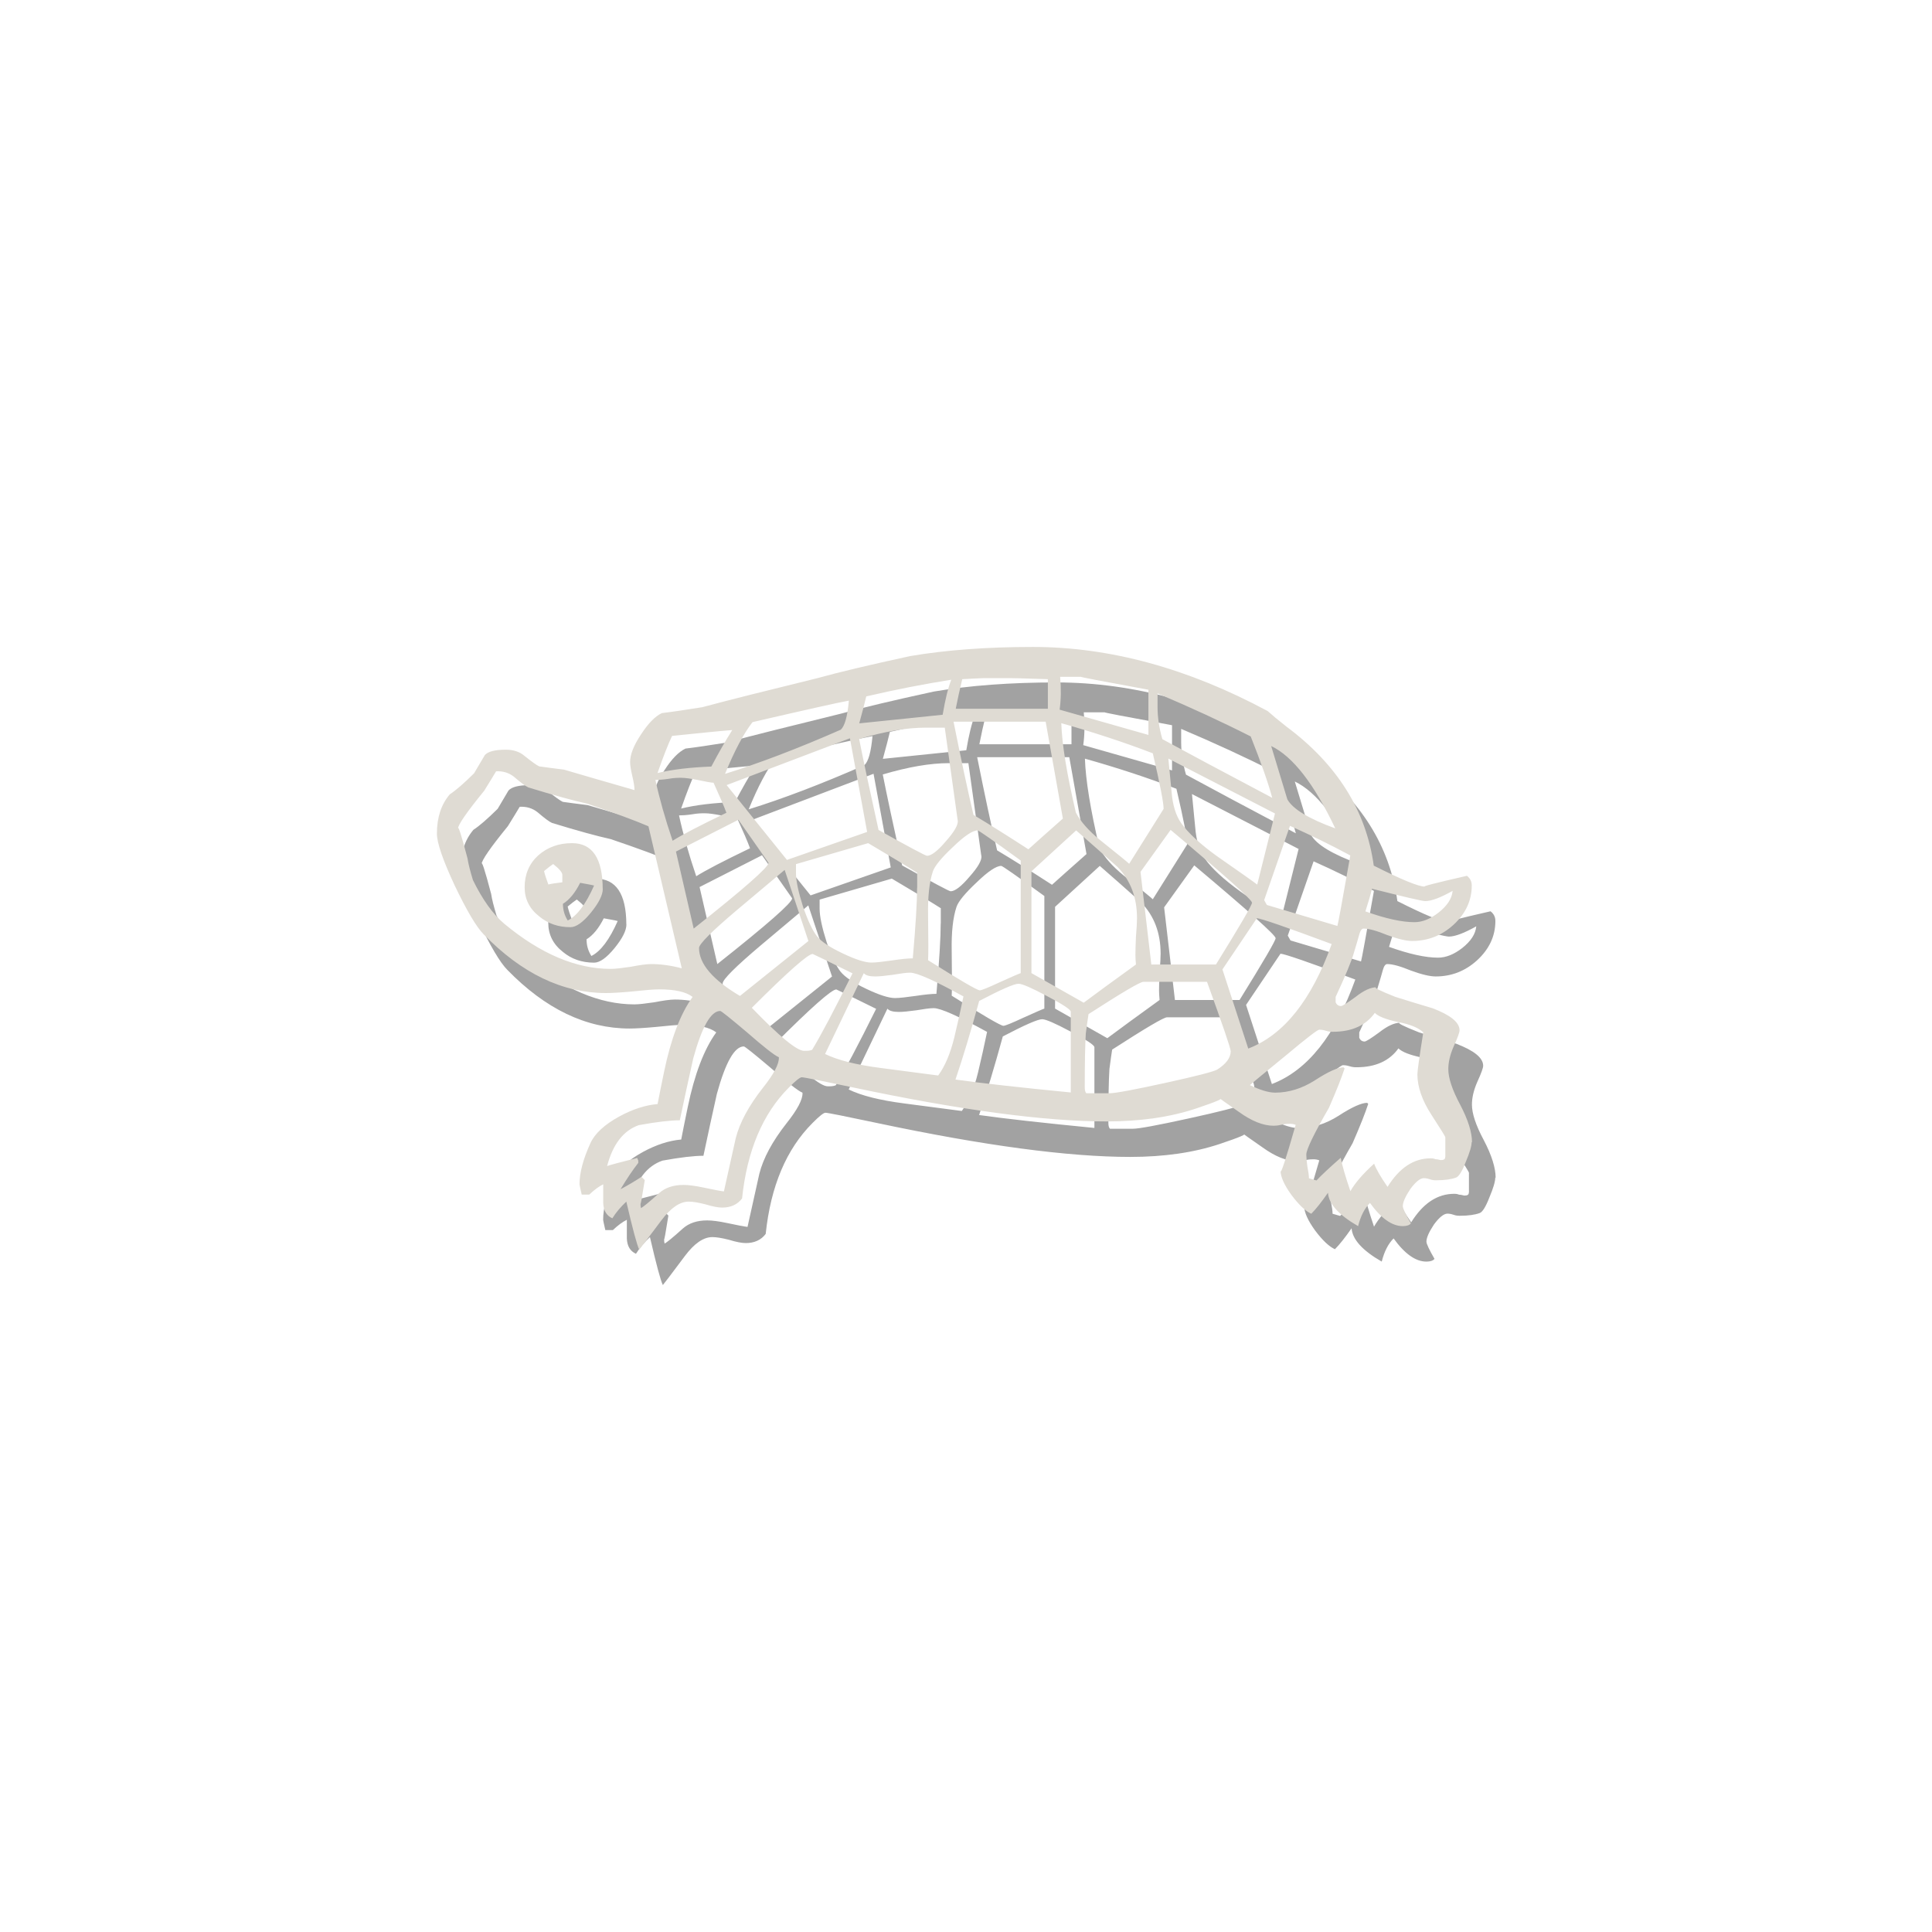 <?xml version="1.0" encoding="UTF-8" standalone="no"?>
<!-- Created with Inkscape (http://www.inkscape.org/) -->

<svg
   xmlns:dc="http://purl.org/dc/elements/1.1/"
   xmlns:cc="http://creativecommons.org/ns#"
   xmlns:rdf="http://www.w3.org/1999/02/22-rdf-syntax-ns#"
   xmlns:svg="http://www.w3.org/2000/svg"
   xmlns="http://www.w3.org/2000/svg"
   xmlns:sodipodi="http://sodipodi.sourceforge.net/DTD/sodipodi-0.dtd"
   xmlns:inkscape="http://www.inkscape.org/namespaces/inkscape"
   width="22"
   height="22"
   id="svg4628"
   version="1.1"
   inkscape:version="0.48.4 r9939"
   sodipodi:docname="New document 22">
  <defs
     id="defs4630" />
  <sodipodi:namedview
     id="base"
     pagecolor="#ffffff"
     bordercolor="#666666"
     borderopacity="1.0"
     inkscape:pageopacity="0.0"
     inkscape:pageshadow="2"
     inkscape:zoom="10.727273"
     inkscape:cx="11"
     inkscape:cy="11"
     inkscape:document-units="px"
     inkscape:current-layer="layer1"
     showgrid="false"
     inkscape:showpageshadow="false"
     showborder="true"
     inkscape:window-width="639"
     inkscape:window-height="383"
     inkscape:window-x="1032"
     inkscape:window-y="356"
     inkscape:window-maximized="0" />
  <g
     inkscape:label="Layer 1"
     inkscape:groupmode="layer"
     id="layer1"
     transform="translate(0,-1030.362)">
    <g
       transform="translate(22.067,-22.581)"
       id="g3104">
      <path
         inkscape:connector-curvature="0"
         d="m -5.04,1066.351 c -1.3e-5,0.045 -0.022,0.121 -0.067,0.227 -0.041,0.106 -0.078,0.166 -0.11,0.178 -0.053,0.02 -0.129,0.031 -0.227,0.031 -0.016,0 -0.041,0 -0.074,-0.012 -0.029,-0.01 -0.051,-0.012 -0.067,-0.012 -0.041,0 -0.092,0.041 -0.153,0.123 -0.057,0.086 -0.086,0.151 -0.086,0.196 -1.2e-5,0.024 0.031,0.09 0.092,0.196 -0.016,0.02 -0.047,0.031 -0.092,0.031 -0.123,0 -0.247,-0.088 -0.374,-0.264 -0.061,0.061 -0.106,0.149 -0.135,0.264 -0.221,-0.127 -0.335,-0.254 -0.343,-0.38 -0.074,0.106 -0.137,0.186 -0.19,0.239 -0.065,-0.029 -0.141,-0.1 -0.227,-0.215 -0.082,-0.114 -0.123,-0.206 -0.123,-0.276 -1.01e-5,0.053 0.057,-0.121 0.172,-0.521 -0.025,-0.01 -0.047,-0.012 -0.067,-0.012 -0.02,0 -0.051,0 -0.092,0.01 -0.041,0.01 -0.072,0.012 -0.092,0.012 -0.119,0 -0.251,-0.053 -0.399,-0.16 -0.147,-0.102 -0.219,-0.153 -0.215,-0.153 0.053,0 -0.037,0.039 -0.27,0.117 -0.294,0.098 -0.634,0.147 -1.018,0.147 -0.707,0 -1.668,-0.129 -2.882,-0.386 -0.368,-0.078 -0.564,-0.117 -0.589,-0.117 -0.02,0 -0.07,0.039 -0.147,0.117 -0.298,0.298 -0.476,0.72 -0.533,1.263 -0.053,0.07 -0.129,0.104 -0.227,0.104 -0.045,0 -0.108,-0.012 -0.19,-0.037 -0.082,-0.021 -0.145,-0.031 -0.19,-0.031 -0.102,0 -0.206,0.072 -0.313,0.215 -0.159,0.213 -0.243,0.323 -0.251,0.331 -0.025,-0.049 -0.074,-0.231 -0.147,-0.546 -0.065,0.061 -0.119,0.125 -0.159,0.19 -0.065,-0.029 -0.1,-0.086 -0.104,-0.172 -2e-6,-0.07 -2e-6,-0.141 0,-0.215 -0.049,0.024 -0.102,0.063 -0.159,0.117 l -0.086,0 c -0.016,-0.07 -0.025,-0.108 -0.025,-0.117 -2e-6,-0.131 0.041,-0.286 0.123,-0.466 0.049,-0.11 0.159,-0.213 0.331,-0.307 0.151,-0.082 0.296,-0.129 0.435,-0.141 0.016,-0.086 0.041,-0.208 0.074,-0.368 0.078,-0.376 0.186,-0.66 0.325,-0.852 -0.074,-0.057 -0.2,-0.086 -0.38,-0.086 -0.069,0 -0.172,0.01 -0.307,0.024 -0.131,0.012 -0.231,0.018 -0.3,0.018 -0.495,0 -0.959,-0.223 -1.392,-0.668 -0.082,-0.082 -0.192,-0.268 -0.331,-0.558 -0.135,-0.29 -0.202,-0.486 -0.202,-0.589 0,-0.184 0.049,-0.333 0.147,-0.448 0.069,-0.045 0.161,-0.125 0.276,-0.239 0.041,-0.07 0.082,-0.139 0.123,-0.208 0.037,-0.041 0.116,-0.061 0.239,-0.061 0.086,0 0.155,0.023 0.208,0.067 0.086,0.069 0.143,0.11 0.172,0.123 0.061,0.01 0.155,0.02 0.282,0.037 0.18,0.053 0.448,0.131 0.803,0.233 -2e-6,-0.037 -0.008,-0.09 -0.025,-0.16 -0.016,-0.069 -0.025,-0.123 -0.025,-0.159 -2e-6,-0.086 0.041,-0.19 0.123,-0.313 0.082,-0.127 0.161,-0.208 0.239,-0.245 0.106,-0.012 0.26,-0.035 0.46,-0.067 0.29,-0.078 0.728,-0.188 1.312,-0.331 0.233,-0.065 0.585,-0.149 1.055,-0.251 0.405,-0.069 0.871,-0.104 1.398,-0.104 0.875,0 1.766,0.243 2.673,0.73 0.045,0.041 0.116,0.1 0.215,0.178 0.576,0.429 0.907,0.957 0.993,1.582 0.315,0.159 0.509,0.239 0.583,0.239 -0.041,0 0.119,-0.041 0.478,-0.123 0.037,0.029 0.055,0.065 0.055,0.11 -1.2e-5,0.172 -0.07,0.321 -0.208,0.448 -0.135,0.123 -0.292,0.184 -0.472,0.184 -0.065,0 -0.159,-0.022 -0.282,-0.067 -0.119,-0.049 -0.208,-0.074 -0.27,-0.074 -0.02,0 -0.037,0.023 -0.049,0.067 -0.012,0.045 -0.033,0.115 -0.061,0.208 -0.025,0.09 -0.094,0.258 -0.208,0.503 l 0,0.061 c 0.012,0.029 0.033,0.043 0.061,0.043 0.016,0 0.072,-0.035 0.166,-0.104 0.094,-0.074 0.174,-0.11 0.239,-0.11 -0.041,0 0.031,0.037 0.215,0.11 0.143,0.045 0.284,0.088 0.423,0.129 0.204,0.078 0.307,0.161 0.307,0.251 -1.2e-5,0.024 -0.022,0.086 -0.067,0.184 -0.041,0.094 -0.061,0.18 -0.061,0.258 -1.2e-5,0.102 0.045,0.237 0.135,0.405 0.09,0.172 0.135,0.315 0.135,0.429 m -1.557,-3.575 c -0.241,-0.507 -0.484,-0.82 -0.73,-0.938 0.061,0.204 0.123,0.407 0.184,0.607 0.061,0.11 0.243,0.221 0.546,0.331 m 1.337,0.711 c -0.139,0.078 -0.243,0.117 -0.313,0.117 -0.033,0 -0.235,-0.047 -0.607,-0.141 -0.012,0.057 -0.037,0.143 -0.074,0.258 0.229,0.082 0.415,0.123 0.558,0.123 0.09,0 0.182,-0.037 0.276,-0.11 0.098,-0.078 0.151,-0.159 0.159,-0.245 m -2.054,-1.061 c -0.045,-0.168 -0.127,-0.401 -0.245,-0.699 -0.331,-0.168 -0.685,-0.331 -1.061,-0.49 l 0,0.153 c -8.7e-6,0.118 0.018,0.241 0.055,0.368 0.278,0.151 0.695,0.374 1.251,0.668 m 0.889,0.656 c -0.221,-0.119 -0.45,-0.231 -0.687,-0.337 l -0.294,0.846 0.031,0.055 0.803,0.239 c 0.008,-0.024 0.057,-0.292 0.147,-0.803 m -0.858,-0.478 -1.214,-0.625 c 0.012,0.127 0.025,0.253 0.037,0.38 0.012,0.151 0.049,0.27 0.11,0.356 0.078,0.11 0.213,0.235 0.405,0.374 0.282,0.196 0.435,0.305 0.46,0.325 l 0.202,-0.809 m -1.441,-0.895 0,-0.515 c -0.536,-0.098 -0.791,-0.147 -0.766,-0.147 l -0.239,0 c 0.012,0.135 0.01,0.26 -0.006,0.374 l 1.012,0.288 m 0.172,0.84 c -8.8e-6,-0.069 -0.041,-0.28 -0.123,-0.631 -0.331,-0.127 -0.679,-0.241 -1.042,-0.343 0.008,0.241 0.063,0.581 0.166,1.018 0.053,0.102 0.145,0.206 0.276,0.313 0.204,0.164 0.315,0.253 0.331,0.27 0.262,-0.417 0.392,-0.625 0.392,-0.625 m -1.318,-1.14 0,-0.337 c -0.27,-0.01 -0.413,-0.012 -0.429,-0.012 l -0.313,0 c 0.045,0 -0.033,0 -0.233,0.012 -0.029,0.119 -0.053,0.231 -0.074,0.337 l 1.049,0 m 2.324,2.207 c -9.7e-6,-0.033 -0.309,-0.309 -0.926,-0.828 -0.229,0.319 -0.343,0.478 -0.343,0.478 l 0.123,1.055 0.736,0 c 0.274,-0.442 0.411,-0.676 0.411,-0.705 m 0.907,0.472 c -0.527,-0.196 -0.811,-0.294 -0.852,-0.294 l -0.392,0.583 0.294,0.901 c 0.405,-0.155 0.721,-0.552 0.95,-1.19 m 1.294,2.422 0,-0.221 c -1.2e-5,-0.01 -0.053,-0.094 -0.159,-0.258 -0.106,-0.164 -0.159,-0.317 -0.159,-0.46 -1.2e-5,-0.037 0.022,-0.196 0.067,-0.478 -0.057,-0.053 -0.153,-0.092 -0.288,-0.117 -0.135,-0.029 -0.223,-0.063 -0.264,-0.104 -0.102,0.143 -0.262,0.215 -0.478,0.215 -0.016,0 -0.043,0 -0.08,-0.012 -0.033,-0.01 -0.057,-0.012 -0.074,-0.012 -0.02,0 -0.145,0.096 -0.374,0.288 -0.27,0.221 -0.409,0.335 -0.417,0.343 0.119,0.057 0.215,0.086 0.288,0.086 0.155,0 0.307,-0.047 0.454,-0.141 0.151,-0.098 0.26,-0.147 0.325,-0.147 l 0.012,0.012 c -0.033,0.102 -0.092,0.251 -0.178,0.448 -0.172,0.298 -0.258,0.476 -0.258,0.533 -1.04e-5,0.033 0.004,0.078 0.012,0.135 0.012,0.061 0.018,0.106 0.018,0.135 l 0.086,0.025 c 0.057,-0.061 0.149,-0.147 0.276,-0.258 0.016,0.086 0.053,0.213 0.11,0.38 0.053,-0.094 0.143,-0.198 0.27,-0.313 0.025,0.065 0.076,0.153 0.153,0.264 0.135,-0.217 0.298,-0.325 0.491,-0.325 0.012,0 0.031,0 0.055,0.01 0.029,0 0.049,0.01 0.061,0.01 0.033,0 0.049,-0.01 0.049,-0.031 m -4.353,-3.857 -0.196,-1.104 -1.049,0 c 0.086,0.429 0.161,0.783 0.227,1.061 0.184,0.11 0.392,0.241 0.625,0.392 0.086,-0.078 0.217,-0.194 0.392,-0.349 m -1.269,-1.582 c -0.311,0.049 -0.634,0.112 -0.969,0.19 -0.016,0.069 -0.043,0.172 -0.08,0.307 l 0.95,-0.098 c 0.029,-0.172 0.061,-0.305 0.098,-0.399 m 2.115,2.716 c -8.5e-6,-0.237 -0.074,-0.431 -0.221,-0.583 -0.155,-0.139 -0.313,-0.278 -0.472,-0.417 l -0.509,0.466 0,1.159 0.595,0.337 c 0.131,-0.098 0.329,-0.243 0.595,-0.435 -0.004,-0.045 -0.006,-0.082 -0.006,-0.11 -8.5e-6,-0.045 0.002,-0.115 0.006,-0.208 0.008,-0.094 0.012,-0.164 0.012,-0.208 m 1.067,1.514 c -9.5e-6,-0.033 -0.09,-0.296 -0.27,-0.791 l -0.724,0 c -0.037,0 -0.245,0.123 -0.625,0.368 -0.008,0.049 -0.018,0.123 -0.031,0.221 -0.008,0.127 -0.012,0.331 -0.012,0.613 -7.9e-6,0.033 0.006,0.055 0.018,0.067 l 0.264,0 c 0.065,0 0.276,-0.039 0.632,-0.117 0.356,-0.078 0.554,-0.129 0.595,-0.153 0.102,-0.065 0.153,-0.135 0.153,-0.208 m -3.109,-2.63 -0.147,-1.055 -0.221,0 c -0.213,0 -0.464,0.043 -0.754,0.129 0.045,0.229 0.119,0.574 0.221,1.036 0.352,0.196 0.535,0.294 0.552,0.294 0.049,0 0.121,-0.055 0.215,-0.166 0.098,-0.11 0.143,-0.19 0.135,-0.239 m 0.717,1.741 0,-1.282 c -0.315,-0.229 -0.478,-0.343 -0.491,-0.343 -0.057,0 -0.151,0.063 -0.282,0.19 -0.131,0.123 -0.206,0.215 -0.227,0.276 -0.041,0.123 -0.059,0.29 -0.055,0.503 0.004,0.282 0.004,0.452 0,0.509 0.364,0.229 0.56,0.343 0.589,0.343 0.02,0 0.096,-0.031 0.227,-0.092 0.135,-0.061 0.215,-0.096 0.239,-0.104 m -1.956,-3.103 c -0.114,0.02 -0.48,0.102 -1.098,0.245 -0.102,0.131 -0.206,0.327 -0.313,0.589 0.384,-0.119 0.824,-0.286 1.318,-0.503 0.045,-0.041 0.076,-0.151 0.092,-0.331 m 0.208,1.496 -0.196,-1.067 -1.404,0.533 0.687,0.852 0.914,-0.319 m 2.318,2.968 0,-0.92 c -7.7e-6,-0.024 -0.09,-0.084 -0.27,-0.178 -0.176,-0.094 -0.284,-0.141 -0.325,-0.141 -0.049,0 -0.198,0.065 -0.448,0.196 -0.094,0.343 -0.184,0.642 -0.27,0.895 0.29,0.041 0.728,0.09 1.312,0.147 m -1.748,-2.33 0,-0.172 c -0.123,-0.078 -0.309,-0.19 -0.558,-0.337 l -0.822,0.239 0,0.104 c -4e-6,0.086 0.027,0.213 0.08,0.38 0.057,0.164 0.11,0.276 0.159,0.337 0.049,0.061 0.147,0.127 0.294,0.196 0.147,0.07 0.255,0.104 0.325,0.104 0.053,1e-4 0.131,-0.01 0.233,-0.024 0.106,-0.016 0.186,-0.024 0.239,-0.024 0.033,-0.376 0.049,-0.644 0.049,-0.803 m -2.103,-1.797 c -0.151,0.012 -0.38,0.035 -0.687,0.067 -0.045,0.094 -0.1,0.235 -0.166,0.423 0.168,-0.041 0.372,-0.065 0.613,-0.074 0.082,-0.155 0.161,-0.294 0.239,-0.417 m -0.067,0.944 c -0.029,-0.078 -0.078,-0.192 -0.147,-0.343 -0.033,0 -0.092,-0.014 -0.178,-0.031 -0.082,-0.016 -0.145,-0.025 -0.19,-0.025 -0.033,0 -0.082,0 -0.147,0.012 -0.065,0.01 -0.114,0.012 -0.147,0.012 0.045,0.208 0.11,0.44 0.196,0.693 0.102,-0.065 0.307,-0.172 0.613,-0.319 m 2.698,2.091 c -0.327,-0.18 -0.529,-0.27 -0.607,-0.27 -0.045,10e-5 -0.112,0.01 -0.202,0.025 -0.086,0.012 -0.151,0.018 -0.196,0.018 -0.065,0 -0.108,-0.012 -0.129,-0.037 l -0.441,0.92 c 0.143,0.07 0.354,0.123 0.632,0.159 0.217,0.029 0.435,0.057 0.656,0.086 0.078,-0.106 0.139,-0.251 0.184,-0.435 0.037,-0.155 0.072,-0.311 0.104,-0.466 m -2.22,-1.521 c -4e-6,0 -0.114,-0.164 -0.343,-0.49 l -0.711,0.362 0.202,0.877 c 0.568,-0.45 0.852,-0.699 0.852,-0.748 m 0.454,0.889 -0.27,-0.809 c -0.18,0.151 -0.36,0.302 -0.54,0.454 -0.29,0.245 -0.435,0.39 -0.435,0.435 -3e-6,0.18 0.155,0.362 0.466,0.546 l 0.779,-0.625 m 0.503,0.368 c -0.298,-0.147 -0.45,-0.221 -0.454,-0.221 -0.053,0 -0.284,0.204 -0.693,0.613 0.315,0.327 0.513,0.49 0.595,0.49 0.037,0 0.067,0 0.092,-0.012 0.102,-0.168 0.255,-0.458 0.46,-0.871 m -1.944,-0.055 -0.38,-1.619 c -0.151,-0.065 -0.384,-0.151 -0.699,-0.258 -0.151,-0.033 -0.374,-0.094 -0.668,-0.184 -0.029,-0.012 -0.084,-0.053 -0.166,-0.123 -0.057,-0.045 -0.125,-0.065 -0.202,-0.061 -0.029,0.049 -0.074,0.123 -0.135,0.221 -0.2,0.245 -0.3,0.39 -0.3,0.435 -1e-6,-0.053 0.037,0.059 0.11,0.337 0.008,0.057 0.029,0.139 0.061,0.245 0.11,0.225 0.229,0.39 0.356,0.497 0.413,0.343 0.818,0.515 1.214,0.515 0.053,0 0.129,-0.01 0.227,-0.024 0.102,-0.02 0.18,-0.031 0.233,-0.031 0.11,0 0.227,0.016 0.35,0.049 m 1.104,1.012 c -0.049,-0.02 -0.172,-0.117 -0.368,-0.288 -0.188,-0.159 -0.288,-0.239 -0.3,-0.239 -0.106,0 -0.208,0.18 -0.307,0.54 -0.053,0.237 -0.104,0.472 -0.153,0.705 -0.106,0 -0.262,0.018 -0.466,0.055 -0.176,0.061 -0.296,0.217 -0.362,0.466 0.033,-0.012 0.147,-0.043 0.343,-0.092 l 0.012,0.031 0,0.025 c -0.061,0.078 -0.129,0.178 -0.202,0.3 0.078,-0.041 0.157,-0.088 0.239,-0.141 l 0.037,0.037 c -0.033,0.208 -0.049,0.296 -0.049,0.264 -3e-6,0.024 0.002,0.043 0.006,0.055 0.02,-0.01 0.09,-0.065 0.208,-0.172 0.069,-0.061 0.161,-0.092 0.276,-0.092 0.057,0 0.135,0.01 0.233,0.031 0.114,0.024 0.19,0.039 0.227,0.043 0.045,-0.2 0.09,-0.403 0.135,-0.607 0.045,-0.176 0.147,-0.366 0.307,-0.57 0.127,-0.159 0.188,-0.276 0.184,-0.349 m -2.005,-1.919 c -2e-6,0.07 -0.045,0.159 -0.135,0.27 -0.09,0.11 -0.168,0.166 -0.233,0.166 -0.139,0 -0.258,-0.041 -0.356,-0.123 -0.11,-0.086 -0.166,-0.196 -0.166,-0.331 -2e-6,-0.147 0.051,-0.268 0.153,-0.362 0.106,-0.094 0.235,-0.141 0.386,-0.141 0.233,0 0.349,0.174 0.35,0.521 m -0.46,-0.074 0,-0.08 c 0.004,-0.029 -0.031,-0.072 -0.104,-0.129 -0.025,0.016 -0.059,0.043 -0.104,0.08 0.008,0.037 0.025,0.088 0.049,0.153 0.037,-0.01 0.09,-0.016 0.159,-0.025 m 0.362,0.037 c -0.037,-0.01 -0.09,-0.018 -0.159,-0.031 -0.057,0.114 -0.123,0.194 -0.196,0.239 -2e-6,0.069 0.018,0.133 0.055,0.19 0.106,-0.053 0.206,-0.186 0.3,-0.399"
         id="path3144-1"
         style="font-size:12.558px;font-style:normal;font-variant:normal;font-weight:normal;font-stretch:normal;text-align:start;line-height:100%;letter-spacing:0px;word-spacing:0px;writing-mode:lr-tb;text-anchor:start;fill:#000000;fill-opacity:0.365;stroke:none;font-family:Ubuntu;-inkscape-font-specification:Ubuntu" />
      <path
         inkscape:connector-curvature="0"
         d="m -5.309,1065.947 c -1.23e-5,0.045 -0.022,0.121 -0.067,0.227 -0.041,0.106 -0.078,0.166 -0.11,0.178 -0.053,0.02 -0.129,0.031 -0.227,0.031 -0.016,0 -0.041,0 -0.074,-0.012 -0.029,-0.01 -0.051,-0.012 -0.067,-0.012 -0.041,0 -0.092,0.041 -0.153,0.123 -0.057,0.086 -0.086,0.151 -0.086,0.196 -1.15e-5,0.024 0.031,0.09 0.092,0.196 -0.016,0.02 -0.047,0.031 -0.092,0.031 -0.123,0 -0.247,-0.088 -0.374,-0.264 -0.061,0.061 -0.106,0.149 -0.135,0.264 -0.221,-0.127 -0.335,-0.254 -0.343,-0.38 -0.074,0.106 -0.137,0.186 -0.19,0.239 -0.065,-0.029 -0.141,-0.1 -0.227,-0.215 -0.082,-0.114 -0.123,-0.206 -0.123,-0.276 -1.01e-5,0.053 0.057,-0.121 0.172,-0.521 -0.025,-0.01 -0.047,-0.012 -0.067,-0.012 -0.02,0 -0.051,0 -0.092,0.01 -0.041,0.01 -0.072,0.012 -0.092,0.012 -0.119,0 -0.251,-0.053 -0.399,-0.16 -0.147,-0.102 -0.219,-0.153 -0.215,-0.153 0.053,0 -0.037,0.039 -0.27,0.117 -0.294,0.098 -0.634,0.147 -1.018,0.147 -0.707,0 -1.668,-0.129 -2.882,-0.386 -0.368,-0.078 -0.564,-0.117 -0.589,-0.117 -0.02,0 -0.07,0.039 -0.147,0.117 -0.298,0.298 -0.476,0.72 -0.533,1.263 -0.053,0.07 -0.129,0.104 -0.227,0.104 -0.045,0 -0.108,-0.012 -0.19,-0.037 -0.082,-0.021 -0.145,-0.031 -0.19,-0.031 -0.102,0 -0.206,0.072 -0.313,0.215 -0.159,0.213 -0.243,0.323 -0.251,0.331 -0.025,-0.049 -0.074,-0.231 -0.147,-0.546 -0.065,0.061 -0.119,0.125 -0.159,0.19 -0.065,-0.029 -0.1,-0.086 -0.104,-0.172 -2e-6,-0.07 -2e-6,-0.141 0,-0.215 -0.049,0.024 -0.102,0.063 -0.159,0.117 l -0.086,0 c -0.016,-0.07 -0.025,-0.108 -0.025,-0.117 -2e-6,-0.131 0.041,-0.286 0.123,-0.466 0.049,-0.11 0.159,-0.213 0.331,-0.307 0.151,-0.082 0.296,-0.129 0.435,-0.141 0.016,-0.086 0.041,-0.208 0.074,-0.368 0.078,-0.376 0.186,-0.66 0.325,-0.852 -0.074,-0.057 -0.2,-0.086 -0.38,-0.086 -0.069,0 -0.172,0.01 -0.307,0.024 -0.131,0.012 -0.231,0.018 -0.3,0.018 -0.495,0 -0.959,-0.223 -1.392,-0.668 -0.082,-0.082 -0.192,-0.268 -0.331,-0.558 -0.135,-0.29 -0.202,-0.486 -0.202,-0.589 0,-0.184 0.049,-0.333 0.147,-0.448 0.069,-0.045 0.161,-0.125 0.276,-0.239 0.041,-0.07 0.082,-0.139 0.123,-0.208 0.037,-0.041 0.116,-0.061 0.239,-0.061 0.086,0 0.155,0.023 0.208,0.067 0.086,0.069 0.143,0.11 0.172,0.123 0.061,0.01 0.155,0.02 0.282,0.037 0.18,0.053 0.448,0.131 0.803,0.233 -2e-6,-0.037 -0.008,-0.09 -0.025,-0.16 -0.016,-0.069 -0.025,-0.123 -0.025,-0.159 -2e-6,-0.086 0.041,-0.19 0.123,-0.313 0.082,-0.127 0.161,-0.208 0.239,-0.245 0.106,-0.012 0.26,-0.035 0.46,-0.067 0.29,-0.078 0.728,-0.188 1.312,-0.331 0.233,-0.065 0.585,-0.149 1.055,-0.251 0.405,-0.069 0.871,-0.104 1.398,-0.104 0.875,0 1.766,0.243 2.673,0.73 0.045,0.041 0.116,0.1 0.215,0.178 0.576,0.429 0.907,0.957 0.993,1.582 0.315,0.159 0.509,0.239 0.583,0.239 -0.041,0 0.119,-0.041 0.478,-0.123 0.037,0.029 0.055,0.065 0.055,0.11 -1.23e-5,0.172 -0.07,0.321 -0.208,0.448 -0.135,0.123 -0.292,0.184 -0.472,0.184 -0.065,0 -0.159,-0.022 -0.282,-0.067 -0.119,-0.049 -0.208,-0.074 -0.27,-0.074 -0.02,0 -0.037,0.023 -0.049,0.067 -0.012,0.045 -0.033,0.115 -0.061,0.208 -0.025,0.09 -0.094,0.258 -0.208,0.503 l 0,0.061 c 0.012,0.029 0.033,0.043 0.061,0.043 0.016,0 0.072,-0.035 0.166,-0.104 0.094,-0.074 0.174,-0.11 0.239,-0.11 -0.041,0 0.031,0.037 0.215,0.11 0.143,0.045 0.284,0.088 0.423,0.129 0.204,0.078 0.307,0.161 0.307,0.251 -1.22e-5,0.024 -0.022,0.086 -0.067,0.184 -0.041,0.094 -0.061,0.18 -0.061,0.258 -1.2e-5,0.102 0.045,0.237 0.135,0.405 0.09,0.172 0.135,0.315 0.135,0.429 m -1.557,-3.575 c -0.241,-0.507 -0.484,-0.82 -0.73,-0.938 0.061,0.204 0.123,0.407 0.184,0.607 0.061,0.11 0.243,0.221 0.546,0.331 m 1.337,0.711 c -0.139,0.078 -0.243,0.117 -0.313,0.117 -0.033,0 -0.235,-0.047 -0.607,-0.141 -0.012,0.057 -0.037,0.143 -0.074,0.258 0.229,0.082 0.415,0.123 0.558,0.123 0.09,0 0.182,-0.037 0.276,-0.11 0.098,-0.078 0.151,-0.159 0.159,-0.245 m -2.054,-1.061 c -0.045,-0.168 -0.127,-0.401 -0.245,-0.699 -0.331,-0.168 -0.685,-0.331 -1.061,-0.49 l 0,0.153 c -8.7e-6,0.118 0.018,0.241 0.055,0.368 0.278,0.151 0.695,0.374 1.251,0.668 m 0.889,0.656 c -0.221,-0.119 -0.45,-0.231 -0.687,-0.337 l -0.294,0.846 0.031,0.055 0.803,0.239 c 0.008,-0.024 0.057,-0.292 0.147,-0.803 m -0.858,-0.478 -1.214,-0.625 c 0.012,0.127 0.025,0.253 0.037,0.38 0.012,0.151 0.049,0.27 0.11,0.356 0.078,0.11 0.213,0.235 0.405,0.374 0.282,0.196 0.435,0.305 0.46,0.325 l 0.202,-0.809 m -1.441,-0.895 0,-0.515 c -0.536,-0.098 -0.791,-0.147 -0.766,-0.147 l -0.239,0 c 0.012,0.135 0.01,0.26 -0.006,0.374 l 1.012,0.288 m 0.172,0.84 c -8.8e-6,-0.069 -0.041,-0.28 -0.123,-0.631 -0.331,-0.127 -0.679,-0.241 -1.042,-0.343 0.008,0.241 0.063,0.581 0.166,1.018 0.053,0.102 0.145,0.206 0.276,0.313 0.204,0.164 0.315,0.253 0.331,0.27 0.262,-0.417 0.392,-0.625 0.392,-0.625 m -1.318,-1.14 0,-0.337 c -0.27,-0.01 -0.413,-0.012 -0.429,-0.012 l -0.313,0 c 0.045,0 -0.033,0 -0.233,0.012 -0.029,0.119 -0.053,0.231 -0.074,0.337 l 1.049,0 m 2.324,2.207 c -9.7e-6,-0.033 -0.309,-0.309 -0.926,-0.828 -0.229,0.319 -0.343,0.478 -0.343,0.478 l 0.123,1.055 0.736,0 c 0.274,-0.442 0.411,-0.676 0.411,-0.705 m 0.907,0.472 c -0.527,-0.196 -0.811,-0.294 -0.852,-0.294 l -0.392,0.583 0.294,0.901 c 0.405,-0.155 0.721,-0.552 0.95,-1.19 m 1.294,2.422 0,-0.221 c -1.2e-5,-0.01 -0.053,-0.094 -0.159,-0.258 -0.106,-0.164 -0.159,-0.317 -0.159,-0.46 -1.17e-5,-0.037 0.022,-0.196 0.067,-0.478 -0.057,-0.053 -0.153,-0.092 -0.288,-0.117 -0.135,-0.029 -0.223,-0.063 -0.264,-0.104 -0.102,0.143 -0.262,0.215 -0.478,0.215 -0.016,0 -0.043,0 -0.08,-0.012 -0.033,-0.01 -0.057,-0.012 -0.074,-0.012 -0.02,0 -0.145,0.096 -0.374,0.288 -0.27,0.221 -0.409,0.335 -0.417,0.343 0.119,0.057 0.215,0.086 0.288,0.086 0.155,0 0.307,-0.047 0.454,-0.141 0.151,-0.098 0.26,-0.147 0.325,-0.147 l 0.012,0.012 c -0.033,0.102 -0.092,0.251 -0.178,0.448 -0.172,0.298 -0.258,0.476 -0.258,0.533 -1.04e-5,0.033 0.004,0.078 0.012,0.135 0.012,0.061 0.018,0.106 0.018,0.135 l 0.086,0.025 c 0.057,-0.061 0.149,-0.147 0.276,-0.258 0.016,0.086 0.053,0.213 0.11,0.38 0.053,-0.094 0.143,-0.198 0.27,-0.313 0.025,0.065 0.076,0.153 0.153,0.264 0.135,-0.217 0.298,-0.325 0.491,-0.325 0.012,0 0.031,0 0.055,0.01 0.029,0 0.049,0.01 0.061,0.01 0.033,0 0.049,-0.01 0.049,-0.031 m -4.353,-3.857 -0.196,-1.104 -1.049,0 c 0.086,0.429 0.161,0.783 0.227,1.061 0.184,0.11 0.392,0.241 0.625,0.392 0.086,-0.078 0.217,-0.194 0.392,-0.349 m -1.269,-1.582 c -0.311,0.049 -0.634,0.112 -0.969,0.19 -0.016,0.069 -0.043,0.172 -0.08,0.307 l 0.95,-0.098 c 0.029,-0.172 0.061,-0.305 0.098,-0.399 m 2.115,2.716 c -8.5e-6,-0.237 -0.074,-0.431 -0.221,-0.583 -0.155,-0.139 -0.313,-0.278 -0.472,-0.417 l -0.509,0.466 0,1.159 0.595,0.337 c 0.131,-0.098 0.329,-0.243 0.595,-0.435 -0.004,-0.045 -0.006,-0.082 -0.006,-0.11 -8.5e-6,-0.045 0.002,-0.115 0.006,-0.208 0.008,-0.094 0.012,-0.164 0.012,-0.208 m 1.067,1.514 c -9.5e-6,-0.033 -0.09,-0.296 -0.27,-0.791 l -0.724,0 c -0.037,0 -0.245,0.123 -0.625,0.368 -0.008,0.049 -0.018,0.123 -0.031,0.221 -0.008,0.127 -0.012,0.331 -0.012,0.613 -7.9e-6,0.033 0.006,0.055 0.018,0.067 l 0.264,0 c 0.065,0 0.276,-0.039 0.632,-0.117 0.356,-0.078 0.554,-0.129 0.595,-0.153 0.102,-0.065 0.153,-0.135 0.153,-0.208 m -3.109,-2.63 -0.147,-1.055 -0.221,0 c -0.213,0 -0.464,0.043 -0.754,0.129 0.045,0.229 0.119,0.574 0.221,1.036 0.352,0.196 0.535,0.294 0.552,0.294 0.049,0 0.121,-0.055 0.215,-0.166 0.098,-0.11 0.143,-0.19 0.135,-0.239 m 0.717,1.741 0,-1.282 c -0.315,-0.229 -0.478,-0.343 -0.491,-0.343 -0.057,0 -0.151,0.063 -0.282,0.19 -0.131,0.123 -0.206,0.215 -0.227,0.276 -0.041,0.123 -0.059,0.29 -0.055,0.503 0.004,0.282 0.004,0.452 0,0.509 0.364,0.229 0.56,0.343 0.589,0.343 0.02,0 0.096,-0.031 0.227,-0.092 0.135,-0.061 0.215,-0.096 0.239,-0.104 m -1.956,-3.103 c -0.114,0.02 -0.48,0.102 -1.098,0.245 -0.102,0.131 -0.206,0.327 -0.313,0.589 0.384,-0.119 0.824,-0.286 1.318,-0.503 0.045,-0.041 0.076,-0.151 0.092,-0.331 m 0.208,1.496 -0.196,-1.067 -1.404,0.533 0.687,0.852 0.914,-0.319 m 2.318,2.968 0,-0.92 c -7.7e-6,-0.024 -0.09,-0.084 -0.27,-0.178 -0.176,-0.094 -0.284,-0.141 -0.325,-0.141 -0.049,0 -0.198,0.065 -0.448,0.196 -0.094,0.343 -0.184,0.642 -0.27,0.895 0.29,0.041 0.728,0.09 1.312,0.147 m -1.748,-2.33 0,-0.172 c -0.123,-0.078 -0.309,-0.19 -0.558,-0.337 l -0.822,0.239 0,0.104 c -4e-6,0.086 0.027,0.213 0.08,0.38 0.057,0.164 0.11,0.276 0.159,0.337 0.049,0.061 0.147,0.127 0.294,0.196 0.147,0.07 0.255,0.104 0.325,0.104 0.053,10e-5 0.131,-0.01 0.233,-0.024 0.106,-0.016 0.186,-0.024 0.239,-0.024 0.033,-0.376 0.049,-0.644 0.049,-0.803 m -2.103,-1.797 c -0.151,0.012 -0.38,0.035 -0.687,0.067 -0.045,0.094 -0.1,0.235 -0.166,0.423 0.168,-0.041 0.372,-0.065 0.613,-0.074 0.082,-0.155 0.161,-0.294 0.239,-0.417 m -0.067,0.944 c -0.029,-0.078 -0.078,-0.192 -0.147,-0.343 -0.033,0 -0.092,-0.014 -0.178,-0.031 -0.082,-0.016 -0.145,-0.025 -0.19,-0.025 -0.033,0 -0.082,0 -0.147,0.012 -0.065,0.01 -0.114,0.012 -0.147,0.012 0.045,0.208 0.11,0.44 0.196,0.693 0.102,-0.065 0.307,-0.172 0.613,-0.319 m 2.698,2.091 c -0.327,-0.18 -0.529,-0.27 -0.607,-0.27 -0.045,10e-5 -0.112,0.01 -0.202,0.025 -0.086,0.012 -0.151,0.018 -0.196,0.018 -0.065,0 -0.108,-0.012 -0.129,-0.037 l -0.441,0.92 c 0.143,0.07 0.354,0.123 0.632,0.159 0.217,0.029 0.435,0.057 0.656,0.086 0.078,-0.106 0.139,-0.251 0.184,-0.435 0.037,-0.155 0.072,-0.311 0.104,-0.466 m -2.22,-1.521 c -4e-6,0 -0.114,-0.164 -0.343,-0.49 l -0.711,0.362 0.202,0.877 c 0.568,-0.45 0.852,-0.699 0.852,-0.748 m 0.454,0.889 -0.27,-0.809 c -0.18,0.151 -0.36,0.302 -0.54,0.454 -0.29,0.245 -0.435,0.39 -0.435,0.435 -3e-6,0.18 0.155,0.362 0.466,0.546 l 0.779,-0.625 m 0.503,0.368 c -0.298,-0.147 -0.45,-0.221 -0.454,-0.221 -0.053,0 -0.284,0.204 -0.693,0.613 0.315,0.327 0.513,0.49 0.595,0.49 0.037,0 0.067,0 0.092,-0.012 0.102,-0.168 0.255,-0.458 0.46,-0.871 m -1.944,-0.055 -0.38,-1.619 c -0.151,-0.065 -0.384,-0.151 -0.699,-0.258 -0.151,-0.033 -0.374,-0.094 -0.668,-0.184 -0.029,-0.012 -0.084,-0.053 -0.166,-0.123 -0.057,-0.045 -0.125,-0.065 -0.202,-0.061 -0.029,0.049 -0.074,0.123 -0.135,0.221 -0.2,0.245 -0.3,0.39 -0.3,0.435 -1e-6,-0.053 0.037,0.059 0.11,0.337 0.008,0.057 0.029,0.139 0.061,0.245 0.11,0.225 0.229,0.39 0.356,0.497 0.413,0.343 0.818,0.515 1.214,0.515 0.053,0 0.129,-0.01 0.227,-0.024 0.102,-0.02 0.18,-0.031 0.233,-0.031 0.11,0 0.227,0.016 0.35,0.049 m 1.104,1.012 c -0.049,-0.02 -0.172,-0.117 -0.368,-0.288 -0.188,-0.159 -0.288,-0.239 -0.3,-0.239 -0.106,0 -0.208,0.18 -0.307,0.54 -0.053,0.237 -0.104,0.472 -0.153,0.705 -0.106,0 -0.262,0.018 -0.466,0.055 -0.176,0.061 -0.296,0.217 -0.362,0.466 0.033,-0.012 0.147,-0.043 0.343,-0.092 l 0.012,0.031 0,0.025 c -0.061,0.078 -0.129,0.178 -0.202,0.3 0.078,-0.041 0.157,-0.088 0.239,-0.141 l 0.037,0.037 c -0.033,0.208 -0.049,0.296 -0.049,0.264 -3e-6,0.024 0.002,0.043 0.006,0.055 0.02,-0.01 0.09,-0.065 0.208,-0.172 0.069,-0.061 0.161,-0.092 0.276,-0.092 0.057,0 0.135,0.01 0.233,0.031 0.114,0.024 0.19,0.039 0.227,0.043 0.045,-0.2 0.09,-0.403 0.135,-0.607 0.045,-0.176 0.147,-0.366 0.307,-0.57 0.127,-0.159 0.188,-0.276 0.184,-0.349 m -2.005,-1.919 c -2e-6,0.07 -0.045,0.159 -0.135,0.27 -0.09,0.11 -0.168,0.166 -0.233,0.166 -0.139,0 -0.258,-0.041 -0.356,-0.123 -0.11,-0.086 -0.166,-0.196 -0.166,-0.331 -2e-6,-0.147 0.051,-0.268 0.153,-0.362 0.106,-0.094 0.235,-0.141 0.386,-0.141 0.233,0 0.349,0.174 0.35,0.521 m -0.46,-0.074 0,-0.08 c 0.004,-0.029 -0.031,-0.072 -0.104,-0.129 -0.025,0.016 -0.059,0.043 -0.104,0.08 0.008,0.037 0.025,0.088 0.049,0.153 0.037,-0.01 0.09,-0.016 0.159,-0.025 m 0.362,0.037 c -0.037,-0.01 -0.09,-0.018 -0.159,-0.031 -0.057,0.114 -0.123,0.194 -0.196,0.239 -2e-6,0.069 0.018,0.133 0.055,0.19 0.106,-0.053 0.206,-0.186 0.3,-0.399"
         id="path3144"
         style="font-size:12.558px;font-style:normal;font-variant:normal;font-weight:normal;font-stretch:normal;text-align:start;line-height:100%;letter-spacing:0px;word-spacing:0px;writing-mode:lr-tb;text-anchor:start;fill:#dfdbd3;fill-opacity:1;stroke:none;font-family:Ubuntu;-inkscape-font-specification:Ubuntu" />
    </g>
  </g>
</svg>
